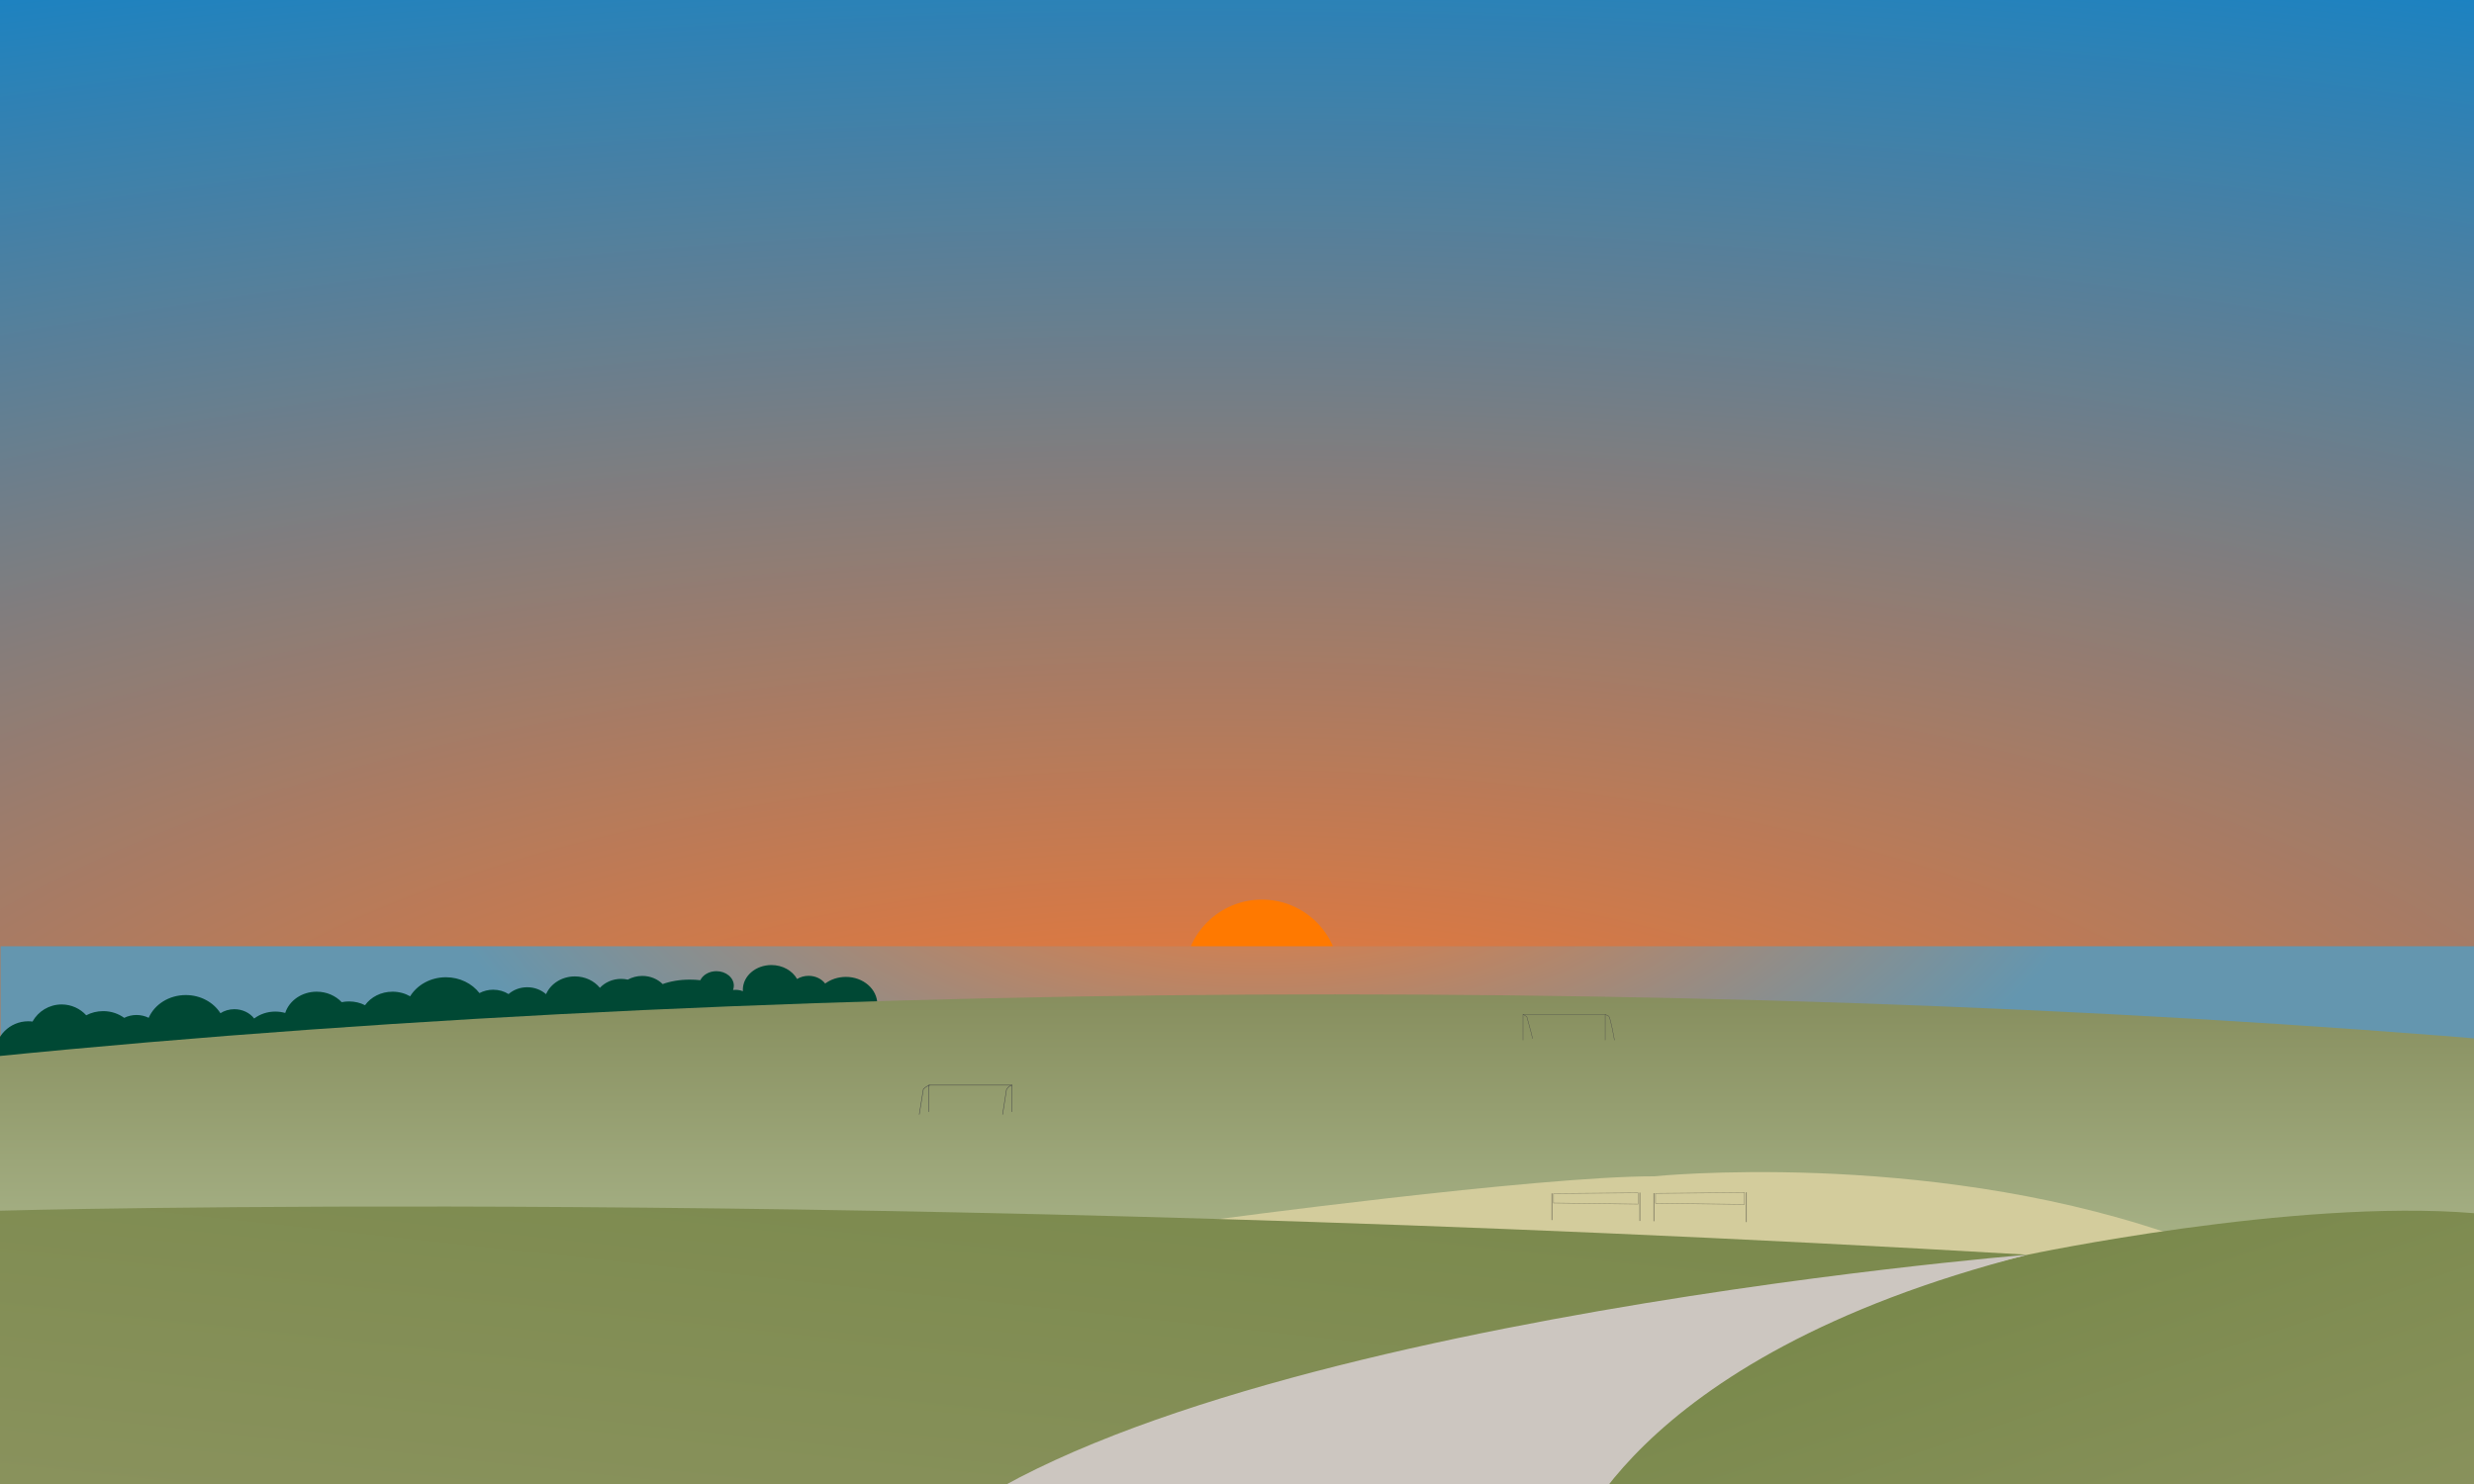<svg id="Layer_1" xmlns="http://www.w3.org/2000/svg" xmlns:xlink="http://www.w3.org/1999/xlink" viewBox="0 0 5000 3000"><style>.st0{fill:url(#SVGID_1_)}.st1{fill:#ff7900}.st2{fill:url(#SVGID_2_)}.st3{fill:#004834}.st4{clip-path:url(#SVGID_4_);fill:url(#SVGID_5_)}.st5{fill:#d3cc9c}.st6{clip-path:url(#SVGID_7_);fill:url(#SVGID_8_)}.st7{clip-path:url(#SVGID_10_);fill:url(#SVGID_11_)}.st8{clip-path:url(#SVGID_13_);fill:#ccc6c0}.st9{opacity:.4}.st10{stroke:#262626}.st10,.st11{fill:none;stroke-miterlimit:10}.st11{stroke:#232323;stroke-width:2}.st12{stroke:#494948;stroke-width:.75}.st12,.st13{fill:none;stroke-miterlimit:10}.st13{stroke:#484949}</style><g id="background"><radialGradient id="SVGID_1_" cx="3350.351" cy="-2098.683" r="3020.581" fx="2955.476" fy="-2098.683" gradientTransform="matrix(0 1 2.596 0 7892.422 -635.536)" gradientUnits="userSpaceOnUse"><stop offset="0" stop-color="#ff772a"/><stop offset="1" stop-color="#1083c9"/></radialGradient><path class="st0" d="M0 0h5000v3000H0V0z"/></g><g id="sun__x26__clouds"><circle class="st1" cx="2550.3" cy="1975" r="156.4"/><g id="Layer_9"><radialGradient id="SVGID_2_" cx="3453.988" cy="-1282.701" r="854.808" gradientTransform="matrix(.002 1 2.001 -.003 5112.63 -1830.227)" gradientUnits="userSpaceOnUse"><stop offset="0" stop-color="#ff772a"/><stop offset="1" stop-color="#6496af"/></radialGradient><path class="st2" d="M1.1 1912.9h5000.2v1083.3H1.1V1912.9z"/></g></g><g id="ground"><path class="st3" d="M1709.4 1974.9c-15.9 0-30.5 5.1-41.7 13.4-7.2-9.4-19.5-15.6-33.5-15.6-8.7 0-16.7 2.4-23.3 6.4-9.4-16.7-29.1-28.2-51.9-28.2-31.9 0-57.7 22.4-57.7 50.1 0 .9 0 1.9.1 2.8-4.5-1.8-9.6-2.8-15-2.8-1.7 0-3.3.1-4.9.3 1-2.8 1.6-5.7 1.6-8.7 0-16.2-15.8-29.3-35.2-29.3-14.8 0-27.4 7.6-32.6 18.3-6.8-.8-13.9-1.2-21.2-1.2-20.4 0-39.3 3.3-54.8 9-10.2-10.1-24.9-16.5-41.2-16.5-10.7 0-20.8 2.8-29.3 7.5-4.4-1-8.9-1.5-13.6-1.5-17.2 0-32.6 7.1-42.8 18.1-11.4-14-29.8-23.1-50.5-23.1-26.6 0-49.2 14.9-58.3 35.9-9.8-8.6-23.2-14-38-14-14.7 0-28 5.2-37.8 13.8-8.8-5.6-19.6-8.8-31.1-8.8-10.1 0-19.5 2.5-27.7 6.8-14.9-19.3-39.7-32-67.8-32-31.1 0-58.2 15.6-72.3 38.5-10.3-5.9-22.5-9.3-35.6-9.3-23.3 0-43.8 10.9-55.6 27.3-9.6-4.9-20.6-7.6-32.4-7.6-5.1 0-10 .5-14.7 1.5-12.2-12.9-30.3-21.2-50.6-21.2-30.2 0-55.6 18.2-63.6 43-6.3-1.8-13.1-2.8-20.1-2.8-16.2 0-31.1 5.3-42.6 14-8.8-11.4-23.5-18.8-40.1-18.8-10.5 0-20.2 3-28.1 8.1-13.9-21.9-40-36.7-70-36.7-34.1 0-63.2 19-75 46-7.3-3.6-15.7-5.7-24.6-5.7-9 0-17.5 2.1-24.9 5.8-11.6-8.5-26.4-13.6-42.5-13.6-12.5 0-24.2 3.1-34.2 8.4-12.3-13.5-30.1-21.9-49.7-21.9-25.3 0-47.4 13.9-58.9 34.6-2.8-.4-5.7-.6-8.6-.6-37.3 0-67.5 30.2-67.5 67.5s30.2 67.5 67.5 67.5c25.3 0 47.4-13.9 58.9-34.6 2.8.4 5.7.6 8.6.6 15.4 0 29.7-5.2 41-13.9 11.7 8.7 26.6 13.9 42.9 13.9 21.5 0 40.6-9.1 52.9-23.2 4.6 1.2 9.4 1.9 14.5 1.9 14.5 0 27.7-5.5 37-14.2 14.8 16.4 37.3 26.9 62.6 26.9 30 0 56.1-14.8 70-36.7 8 5.1 17.7 8.1 28.1 8.1 7.1 0 13.9-1.4 20-3.9 9 23.4 33.6 40.2 62.6 40.2 30.2 0 55.6-18.2 63.6-43 6.3 1.8 13.1 2.8 20.1 2.8 5.1 0 10-.5 14.7-1.5 12.2 12.9 30.3 21.2 50.6 21.2 23.3 0 43.8-10.9 55.6-27.3 9.6 4.9 20.6 7.6 32.4 7.6 20.2 0 38.3-8.2 50.4-21 14.8 13 35.1 21 57.4 21 28.1 0 52.9-12.7 67.8-32 8.1 4.3 17.6 6.8 27.7 6.8 14.7 0 28-5.2 37.8-13.8 8.8 5.6 19.6 8.8 31.1 8.8 21.3 0 39.8-11.1 48.7-27.2 11.5 12.1 28.6 19.8 47.6 19.8 21.5 0 40.5-9.8 51.7-24.7 10.2 10.4 25 16.9 41.6 16.9 10.7 0 20.8-2.8 29.3-7.5 4.4 1 8.9 1.5 13.6 1.5 10.3 0 20-2.6 28.3-7 17.4 9 41.3 14.6 67.7 14.6 33.5 0 63-9 80.2-22.5 3.8 1.2 7.9 1.8 12.2 1.8 16.2 0 29.8-9.1 33.9-21.5 10.2 8 23.8 12.9 38.6 12.9 18.6 0 35.2-7.7 45.7-19.6 7.4 6.8 17.8 11.1 29.5 11.1 4.3 0 8.5-.6 12.4-1.7 5.7 25.6 31.6 44.9 62.8 44.9 35.3 0 63.9-24.8 63.9-55.5.2-30.9-28.4-55.7-63.7-55.7z"/><g id="eastfield"><defs><path id="SVGID_3_" d="M0 0h5000v3000H0z"/></defs><clipPath id="SVGID_4_"><use xlink:href="#SVGID_3_" overflow="visible"/></clipPath><linearGradient id="SVGID_5_" gradientUnits="userSpaceOnUse" x1="2698.2" y1="472.554" x2="2698.2" y2="1355.16" gradientTransform="matrix(1 0 0 -1 0 3000)"><stop offset="0" stop-color="#a7b287"/><stop offset="1" stop-color="#707541"/></linearGradient><ellipse class="st4" cx="2698.2" cy="2956.3" rx="5442" ry="946.1"/></g><path id="volley_ball" class="st5" d="M2443.4 2467s663.3-89.3 899.2-89c0 0 536.1-54.9 1034.9 113.5l-351.7 151.2-1613.5-110.4 31.1-65.3z"/><g id="foreground"><defs><path id="SVGID_6_" d="M0 0h5000v3000H0z"/></defs><clipPath id="SVGID_7_"><use xlink:href="#SVGID_6_" overflow="visible"/></clipPath><linearGradient id="SVGID_8_" gradientUnits="userSpaceOnUse" x1="4293.183" y1="-722.157" x2="3916.396" y2="385.349" gradientTransform="matrix(1 0 0 -1 0 3000)"><stop offset="0" stop-color="#929766"/><stop offset="1" stop-color="#7a894c"/></linearGradient><path class="st6" d="M4097.9 2536.5s538.5-114 902.1-84v693.6H3168l-263.9-159.7 419.9-257.9 773.9-192z"/><g><defs><path id="SVGID_9_" d="M0 0h5000v3000H0z"/></defs><clipPath id="SVGID_10_"><use xlink:href="#SVGID_9_" overflow="visible"/></clipPath><linearGradient id="SVGID_11_" gradientUnits="userSpaceOnUse" x1="1911.3" y1="-760.966" x2="2074.098" y2="739.839" gradientTransform="matrix(1 0 0 -1 0 3000)"><stop offset="0" stop-color="#929766"/><stop offset="1" stop-color="#7a894c"/></linearGradient><path class="st7" d="M0 2447.5s1746.3-49 4097.9 89l-1085.8 228-731.9 381.7H0v-698.7z"/></g><g><defs><path id="SVGID_12_" d="M0 0h5000v3000H0z"/></defs><clipPath id="SVGID_13_"><use xlink:href="#SVGID_12_" overflow="visible"/></clipPath><path class="st8" d="M4097.9 2536.5S2292.3 2682 1830.4 3146.2H3168s108-399.7 929.9-609.7z"/></g></g><g class="st9"><path class="st10" d="M3310.5 2434.2l-170.8-2.2v-19.1l170.8-1.6v22.9z"/><path class="st11" d="M3314.2 2410.9v57.3m-177.6-55.7v54"/></g><g class="st9"><path class="st10" d="M3525.4 2434.8l-179.5-2.3v-20l179.5-1.7v24z"/><path class="st11" d="M3529.2 2410.3v60.2m-186.5-58.5v56.8"/></g><path class="st12" d="M3244.1 2102.8v-52.2H3078v52.2m184.8 0s-7.7-45.4-11.6-48.6l-7-3.5"/><path class="st12" d="M3078 2050.6s6.3 3.5 7.7 4.7c0 0 10.9 38.9 11.6 44.4"/><path class="st13" d="M2045.5 2247.8v-54.1h-168.6v54.1"/><path class="st13" d="M1857.8 2253.2l8.3-51.2s5-6.3 13.3-8.2m146.9 59.4l7.8-50.3s3.6-7.7 11.4-9.1"/></g></svg>